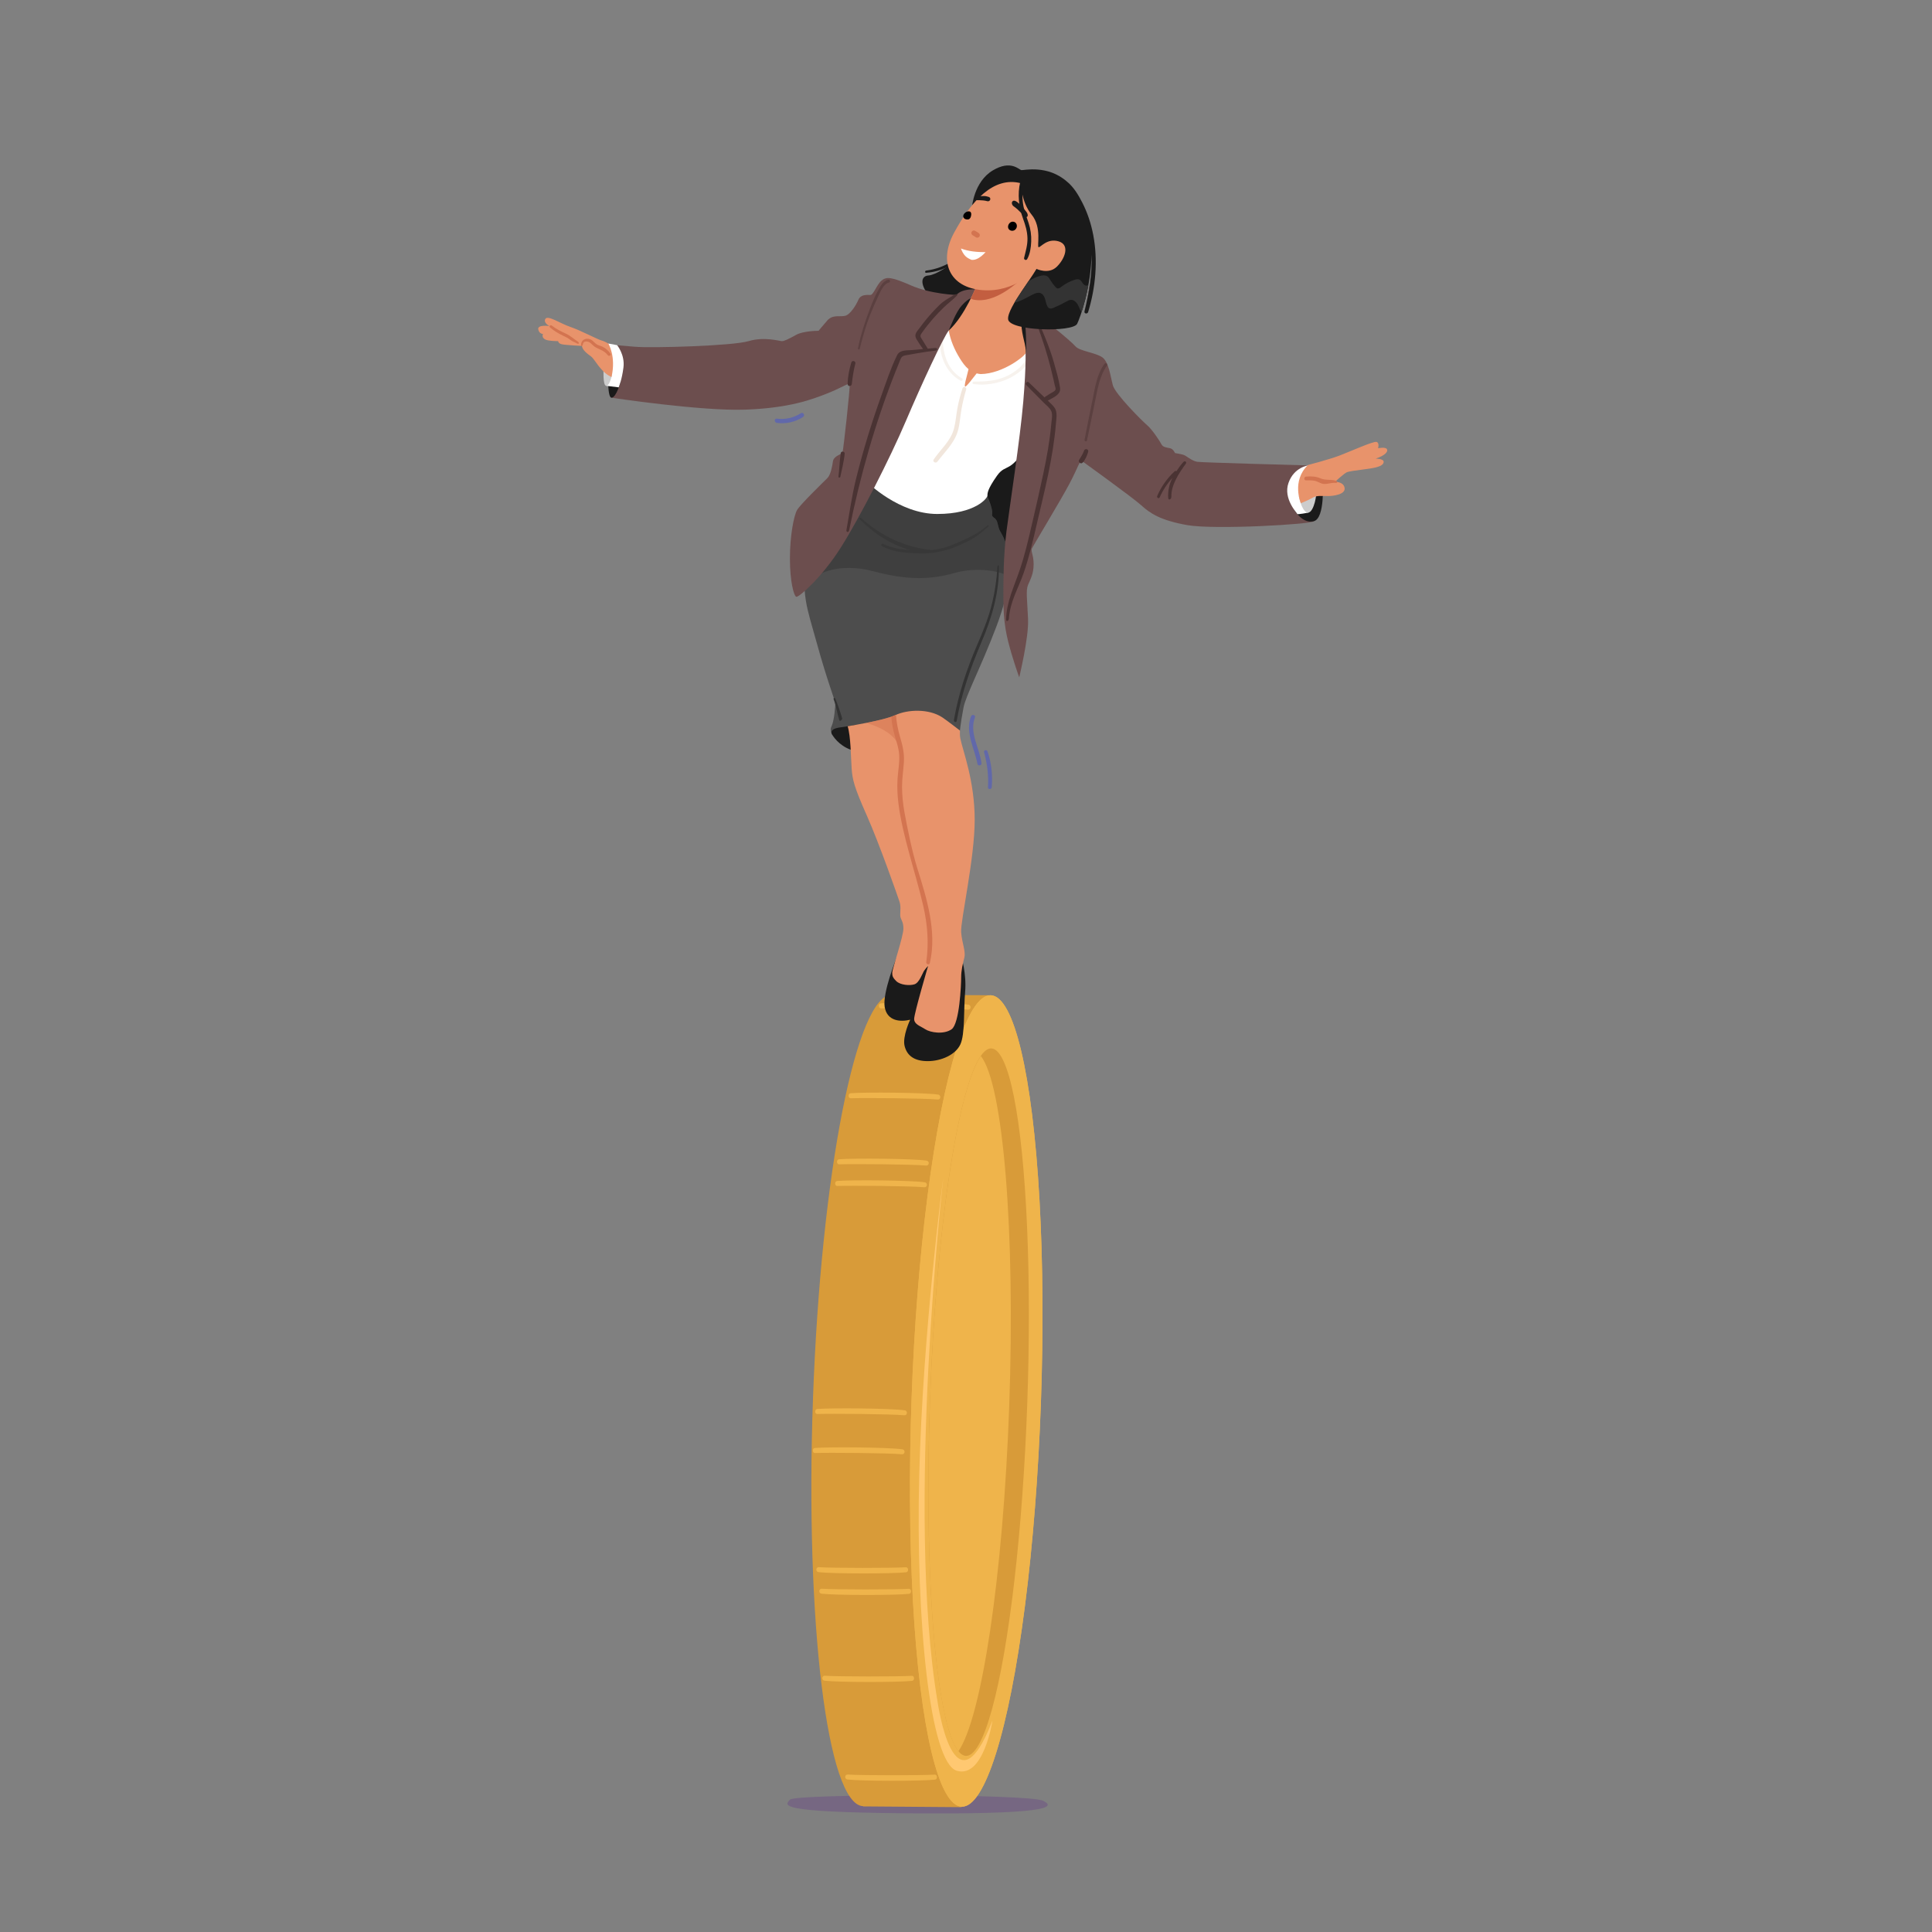<svg id="SvgjsSvg5322" width="550" height="550" xmlns="http://www.w3.org/2000/svg" version="1.1"
    xmlns:xlink="http://www.w3.org/1999/xlink" xmlns:svgjs="http://svgjs.com/svgjs">
    <rect width="100%" height="100%" fill="#808080" stroke="none"/>
    <defs id="SvgjsDefs5323"></defs>
    <g id="SvgjsG5324">
        <svg xmlns="http://www.w3.org/2000/svg" enable-background="new 0 0 2000 2000"
            viewBox="0 0 2000 2000" width="550" height="550">
            <!-- <path fill="#000"
                d="M795.731,1726.936c-59.832-44.517-118.877-93.728-154.722-159.124		c-54.101-98.704-47.023-222.008-6.404-326.981c26.901-69.52,67.933-135.372,75.346-209.546
		c8.042-80.469-24.502-156.921-52.922-230.28c-12.868-33.216-17.883-65.406-27.997-98.607
		c-12.44-40.834-25.511-80.98-29.617-123.742c-2.926-30.48-1.644-61.281,2.462-91.625c8.092-59.799,27.903-119.326,66.006-166.118
		c50.24-61.695,130.741-96.437,210.276-94.345c161.898,4.258,264.804,160.647,297.659,304.93
		c10.525,46.219,15.109,93.737,27.738,139.426c20.524,74.251,73.759,136.151,119.652,196.239
		c108.547,142.122,177.477,372.952,68.007,533.353c-40.096,58.751-110.526,91.032-136.415,160.754
		c-15.969,43.005-11.143,91.52-26.743,134.66c-20.189,55.827-73.229,95.421-130.513,111.001
		C986.835,1837.041,883.649,1792.351,795.731,1726.936z"
                class="colorfce5eb svgShape"></path> -->
            <path fill="#766782"
                d="M817.764,1862.99c-5.987,6.293-12.916,12.793,116.738,14.086
		c148.333,1.48,160.28-5.866,145.137-12.987C1064.497,1856.967,823.621,1856.833,817.764,1862.99z"
                class="color766782 svgShape"></path>
            <path fill="#d89b39"
                d="M841.613,1447.345c-8.318,231.955,14.907,421.067,51.874,422.393
			c36.967,1.325,121.276-185.637,129.594-417.592c8.318-231.955-62.505-421.067-99.472-422.393
			C886.642,1028.428,849.931,1215.39,841.613,1447.345z"
                class="colord89b39 svgShape"></path>
            <path fill="#d89b39"
                d="M922.512,1029.721l103.335,0.554l-30.385,840.499l-101.948-0.789c0,0,13.035-364.39,13.153-363.696
			C906.784,1506.983,922.512,1029.721,922.512,1029.721z"
                class="colord89b39 svgShape"></path>
            <ellipse cx="1010.614" cy="1450.435" fill="#efb44b" rx="420.262" ry="66.977"
                transform="rotate(-87.948 1010.524 1450.366)" class="colorefb44b svgShape"></ellipse>
            <ellipse cx="1010.614" cy="1450.435" fill="#efb44b" rx="420.262" ry="66.977"
                transform="rotate(-87.948 1010.524 1450.366)" class="colorefb44b svgShape"></ellipse>
            <ellipse cx="1013.082" cy="1451.661" fill="#d89b39" rx="366.422" ry="50.375"
                transform="rotate(-87.948 1012.993 1451.592)" class="colord89b39 svgShape"></ellipse>
            <path fill="#efb44b"
                d="M1015.357,1093.182c22.994,28.776,35.906,180.682,29.365,363.085
			c-6.307,175.875-28.621,322.173-52.617,356.675c-22.994-28.776-35.906-180.682-29.365-363.085
			C969.046,1273.981,991.36,1127.683,1015.357,1093.182z"
                class="colorefb44b svgShape"></path>
            <path fill="#ffc871"
                d="M976.482,1219.112c0,0-39.258,345.495-5.925,542.451c0,0,17.073,121.95,56.825,19.631
			c0,0-9.1,60.036-36.873,51.896c-27.772-8.14-42.711-155.42-38.926-305.868C955.37,1376.774,976.482,1219.112,976.482,1219.112z"
                class="colorffc871 svgShape"></path>
            <path fill="#efb44b"
                d="M843.556 1498.948c14.22-1.212 76.517-.749 90.631 1.385 3.252.492 2.801 5.439-.52 5.118-14.164-1.368-75.714-1.776-89.939-1.3C840.794 1504.25 840.611 1499.199 843.556 1498.948zM938.009 1627.625c-14.179 1.617-76.484 1.573-90.654-.157-3.264-.399-2.955-5.357.374-5.131 14.198.963 75.754.973 89.958.091C940.619 1622.246 940.946 1627.289 938.009 1627.625zM941.072 1649.934c-14.179 1.617-76.484 1.573-90.654-.156-3.264-.399-2.955-5.357.374-5.131 14.198.963 75.753.974 89.958.091C943.681 1644.555 944.009 1649.599 941.072 1649.934zM944.188 1740.005c-14.179 1.617-76.484 1.573-90.654-.157-3.264-.398-2.955-5.357.374-5.131 14.198.963 75.754.974 89.958.091C946.798 1734.626 947.126 1739.67 944.188 1740.005zM967.918 1842.281c-14.179 1.617-76.484 1.574-90.654-.156-3.264-.398-2.955-5.357.374-5.131 14.198.963 75.753.974 89.958.091C970.528 1836.902 970.855 1841.946 967.918 1842.281zM845.999 1458.585c14.22-1.212 76.517-.749 90.631 1.385 3.251.492 2.801 5.439-.521 5.118-14.164-1.367-75.714-1.776-89.939-1.3C843.237 1463.888 843.053 1458.837 845.999 1458.585zM866.684 1222.526c14.22-1.212 76.517-.749 90.631 1.385 3.252.491 2.801 5.439-.52 5.118-14.165-1.368-75.715-1.777-89.939-1.3C863.922 1227.828 863.738 1222.777 866.684 1222.526zM868.593 1200.088c14.22-1.212 76.517-.749 90.631 1.385 3.252.491 2.801 5.439-.52 5.118-14.164-1.368-75.714-1.776-89.939-1.3C865.831 1205.391 865.647 1200.339 868.593 1200.088zM880.563 1131.719c14.22-1.212 76.517-.749 90.632 1.385 3.251.492 2.801 5.439-.521 5.118-14.164-1.368-75.714-1.777-89.939-1.3C877.801 1137.021 877.618 1131.97 880.563 1131.719zM911.898 1038.671c14.22-1.212 76.517-.748 90.632 1.385 3.251.491 2.801 5.439-.521 5.118-14.164-1.368-75.714-1.777-89.939-1.3C909.136 1043.973 908.952 1038.922 911.898 1038.671z"
                class="colorefb44b svgShape"></path>
            <polygon fill="#1a1a1a"
                points="1020.538 443.849 1079.901 465.285 1050.219 588.132 995.804 588.132"
                class="color1a1a1a svgShape"></polygon>
            <path fill="#4d4d4d"
                d="M1017.24,507.333c4.077,1.528,10.573,19.714,9.901,24.016c-0.111,0.711-0.302,1.434-0.159,2.139
				c0.305,1.494,1.907,2.265,3.039,3.287c2.804,2.533,2.806,6.839,4.066,10.401c0.786,2.221,2.102,4.207,3.248,6.265
				c5.354,9.612,7.006,20.783,8.567,31.674c0,0,1.018,22.802-14.647,64.026c-15.665,41.224-31.443,70.882-33.803,83.272
				c-3.298,17.312-4.122,27.206-4.122,27.208c0,0.001-0.061,0-0.064,0c-0.086,0.001-0.172,0.001-0.257,0.002
				c-0.15,0.001-0.299,0.002-0.449,0.003c-0.211,0.001-0.423,0.003-0.634,0.004c-0.271,0.002-0.542,0.003-0.812,0.005
				c-0.328,0.002-0.656,0.004-0.984,0.006c-0.383,0.002-0.766,0.005-1.15,0.007c-0.436,0.003-0.872,0.005-1.309,0.008
				c-0.487,0.003-0.974,0.006-1.461,0.009c-0.536,0.003-1.071,0.007-1.607,0.01c-0.582,0.004-1.164,0.007-1.746,0.011
				c-0.626,0.004-1.253,0.008-1.879,0.012c-0.668,0.004-1.337,0.008-2.006,0.012c-0.708,0.005-1.417,0.009-2.125,0.013
				c-0.746,0.005-1.493,0.009-2.239,0.014c-0.782,0.005-1.564,0.01-2.346,0.015c-0.815,0.005-1.631,0.01-2.446,0.015
				c-0.847,0.005-1.693,0.01-2.54,0.016c-0.876,0.005-1.752,0.011-2.627,0.016c-0.903,0.006-1.805,0.011-2.708,0.017
				c-0.928,0.006-1.855,0.012-2.782,0.017c-0.95,0.006-1.9,0.012-2.85,0.018c-0.97,0.006-1.941,0.012-2.911,0.018
				c-0.989,0.006-1.977,0.012-2.966,0.019c-1.005,0.006-2.01,0.013-3.015,0.019c-1.019,0.006-2.037,0.013-3.056,0.019
				c-1.031,0.006-2.061,0.013-3.091,0.019c-1.04,0.007-2.08,0.013-3.12,0.02c-1.047,0.006-2.095,0.013-3.142,0.02
				c-1.053,0.007-2.106,0.013-3.158,0.02c-1.056,0.007-2.112,0.013-3.167,0.02c-1.057,0.007-2.113,0.013-3.17,0.02
				c-1.055,0.007-2.111,0.013-3.166,0.02c-1.052,0.007-2.104,0.013-3.156,0.02c-1.046,0.006-2.093,0.013-3.139,0.02
				c-1.039,0.006-2.077,0.013-3.116,0.019c-1.029,0.007-2.057,0.013-3.086,0.019c-1.016,0.006-2.033,0.013-3.049,0.019
				c-1.002,0.006-2.004,0.013-3.007,0.019c-0.986,0.006-1.971,0.012-2.957,0.018c-0.967,0.006-1.934,0.012-2.901,0.018
				c-0.946,0.006-1.893,0.012-2.839,0.018c-0.923,0.006-1.847,0.012-2.77,0.017c-0.898,0.006-1.796,0.011-2.694,0.017
				c-0.871,0.005-1.742,0.011-2.612,0.016c-0.841,0.005-1.683,0.01-2.524,0.016c-0.81,0.005-1.619,0.01-2.429,0.015
				c-0.776,0.005-1.552,0.01-2.328,0.015c-0.74,0.005-1.48,0.009-2.22,0.014c-0.702,0.004-1.403,0.009-2.105,0.013
				c-0.661,0.004-1.323,0.008-1.984,0.013c-0.619,0.004-1.238,0.008-1.857,0.011c-0.574,0.004-1.148,0.007-1.722,0.011
				c-0.527,0.003-1.055,0.007-1.582,0.01c-0.478,0.003-0.957,0.006-1.435,0.009c-0.427,0.003-0.854,0.005-1.281,0.008
				c-0.374,0.002-0.747,0.005-1.121,0.007c-0.318,0.002-0.636,0.004-0.955,0.006c-0.26,0.002-0.521,0.003-0.782,0.005
				c-0.201,0.001-0.401,0.003-0.602,0.004c-0.077,0-0.154,0.001-0.232,0.001c-0.033,0-0.065,0.001-0.098,0.001
				c-0.285-0.004-0.436-0.201-0.56-0.446c-0.599-1.171-0.995-2.397-1.154-3.703c-0.096-0.785-0.156-1.587-0.001-2.363
				c0.133-0.667,0.421-1.292,0.687-1.918c0.555-1.309,1.023-2.655,1.4-4.027c0.562-2.045,0.918-4.139,1.277-6.228
				c0.197-1.148,0.337-2.304,0.488-3.458c0.126-0.959,0.088-1.884,0.204-2.843c0.29-2.379,0.609-4.765,0.609-7.166
				c0-2.473-8.245-23.085-18.963-61.836c-10.718-38.75-16.49-50.293-10.718-90.692c5.771-40.399,62.66-86.57,62.66-86.57
				L1017.24,507.333z"
                class="color4d4d4d svgShape"></path>
            <path fill="#1a1a1a"
                d="M886.261 750.313c0 0-10.005 1.889-16.601 2.714-6.596.824-10.718 3.298-8.245 7.42 2.473 4.122 9.894 14.016 24.734 17.314 14.84 3.298 23.085-9.894 23.085-9.894L886.261 750.313zM928.197 991.299c0 0-14.84 36.277-12.367 51.117 2.473 14.84 16.489 15.665 26.383 13.191 0 0-8.245 17.314-5.771 27.208 2.473 9.894 9.894 15.665 23.91 15.665 14.016 0 28.856-6.596 33.803-17.314 4.947-10.718 3.298-35.452 4.947-54.415 1.649-18.963-4.122-37.101-4.122-37.101l-44.521-7.42L928.197 991.299z"
                class="color1a1a1a svgShape"></path>
            <path fill="#e8936b"
                d="M975.605,742.72c-14.142-9.428-36.277-8.245-48.644-2.473
					c-12.367,5.771-49.468,11.543-49.468,11.543c3.298,10.718,3.298,32.155,4.122,43.697c0.824,11.543,2.473,18.963,15.665,48.644
					c13.192,29.681,32.155,84.096,33.804,89.043c1.649,4.947,0.824,9.069,0.824,14.016c0,4.947,3.298,5.771,3.298,14.016
					c0,8.245-11.543,42.048-11.543,45.346c0,3.298,0,4.947,4.122,9.069c4.122,4.122,14.016,4.947,18.963,3.298
					c4.947-1.649,8.245-11.543,9.894-14.016s4.122-4.947,4.122-4.947s-14.428,49.056-14.428,54.827
					c0,5.771,6.596,7.42,11.543,10.718c4.947,3.298,18.963,5.771,27.208,0c8.245-5.771,9.894-46.17,9.894-53.591
					c0-7.42,1.649-14.016,3.298-20.612c1.649-6.596-2.473-14.841-3.298-26.383c-0.824-11.543,14.016-75.851,14.016-116.25
					s-12.367-71.729-14.84-84.096c-0.477-2.384-0.586-5.258-0.451-8.344C993.704,756.224,980.551,746.018,975.605,742.72z"
                class="colore8936b svgShape"></path>
            <path fill="#d37450"
                d="M896.51,748.397c5.379,1.399,26.182,7.634,33.337,21.943l-5.443-29.027
					C917.495,743.93,906.256,746.472,896.51,748.397z"
                opacity=".5" class="colord37450 svgShape"></path>
            <path fill="#d37450"
                d="M936.294,840.807c-1.552-8.713-2.492-17.537-2.504-26.393c-0.012-8.526,1.363-16.877,1.908-25.36
					c0.583-9.068-1.281-17.178-3.858-25.801c-2.289-7.658-3.776-15.361-4.336-23.247c-0.181,0.08-0.366,0.159-0.543,0.241
					c-1.21,0.565-2.66,1.13-4.286,1.689c0.414,5.135,1.194,10.236,2.386,15.259c1.98,8.339,5.468,16.355,5.825,25.012
					c0.337,8.181-1.274,16.283-1.766,24.426c-0.516,8.538-0.087,17.104,0.989,25.584c4.238,33.394,18.073,72.667,25.584,105.296
					c4.469,19.416,5.987,38.613,3.194,58.376c-0.334,2.361,3.115,3.481,3.689,1.017c7.646-32.766-3.418-67.435-13.115-98.521
					C944.393,882.14,939.284,857.589,936.294,840.807z"
                class="colord37450 svgShape"></path>
            <path fill="#333333"
                d="M871.721 743.325c-1.97-6.738-4.272-13.355-6.884-19.87-.696-1.736-2.467-1.062-1.773.715 2.555 6.537 3.619 14.756 5.771 21.436C869.381 747.3 872.227 745.055 871.721 743.325zM1034.062 586.022c-.013-.935-1.386-.922-1.443 0-.881 14.35-2.971 28.693-6.675 42.596-3.628 13.619-9.048 26.562-14.597 39.486-10.747 25.032-19.207 50.557-23.908 77.442-.333 1.905 2.583 2.723 2.919.805 4.951-28.237 14.175-54.703 25.398-80.995C1026.643 639.85 1034.462 614.013 1034.062 586.022z"
                class="color333 svgShape"></path>
            <path fill="#333333"
                d="M1021.488,544.388c-6.478,5.818-14.091,9.927-21.94,13.583
				c-8.46,3.941-17.088,7.901-26.233,9.958c-2.95,0.663-5.942,1.109-8.956,1.397c-27.098-2.628-52.325-14.464-72.521-32.824
				c-1.467-1.334-2.969-0.094-1.567,1.336c14.314,14.597,31.852,25.83,51.398,31.511c-9.453-0.611-18.781-2.183-27.386-6.351
				c-1.542-0.747-2.89,1.471-1.359,2.325c8.694,4.846,18.912,6.452,28.726,7.126c9.881,0.678,20.157,1.03,29.972-1.146
				c4.609-1.022,9.142-1.978,13.579-3.629c5.008-1.864,9.874-4.08,14.727-6.308c8.547-3.923,16.137-9.673,23.082-16.108
				C1024.521,543.861,1023.006,543.026,1021.488,544.388z"
                opacity=".5" class="color333 svgShape"></path>
            <path fill="#333333"
                d="M1037.336,553.442c-1.146-2.058-2.463-4.044-3.248-6.265
				c-1.26-3.562-1.262-7.869-4.066-10.401c-1.132-1.022-2.734-1.793-3.038-3.287c-0.144-0.705,0.048-1.428,0.158-2.139
				c0.672-4.302-5.824-20.839-9.901-22.367l-119.548-19.787c0,0-53.594,43.499-62.019,82.998l10.077,24.184
				c0-0.824,21.436-14.84,58.538-4.947c37.101,9.894,61.011,8.245,84.096,1.649c23.085-6.596,50.293-1.649,55.24,4.122
				c0.431,0.503,0.9,0.655,1.396,0.525c1.075-8.283,0.883-12.609,0.883-12.609C1044.343,574.225,1042.691,563.054,1037.336,553.442z
				"
                opacity=".5" class="color333 svgShape"></path>
            <path fill="#ffffff"
                d="M897.692,499.089c0,0,32.979,32.979,72.554,32.979c39.575,0,51.942-16.49,51.942-18.963
					c0-2.473,0-6.596,9.894-20.612c9.894-14.016,14.016,0,34.628-37.926c20.612-37.926,10.718-98.112,10.718-98.112L963.65,321.003
					l-64.248,144.636L897.692,499.089z"
                class="colorfff svgShape"></path>
            <path fill="#f1e6dc"
                d="M996.391,402.013c-2.194,6.712-3.959,13.519-5.253,20.463c-1.308,7.015-1.764,14.233-3.56,21.149
					c-3.353,12.91-13.759,21.351-21.006,31.988c-1.646,2.415,2.167,4.495,3.854,2.253c7.62-10.126,17.483-19.111,21.117-31.633
					c1.993-6.865,2.366-14.09,3.528-21.114c1.232-7.453,2.996-14.811,5.121-22.059C1000.91,400.612,997.175,399.614,996.391,402.013
					z"
                class="colorf1e6dc svgShape"></path>
            <path fill="#f1e6dc"
                d="M995.892 391.699c-16.364-9.444-20.814-28.337-19.728-45.995.121-1.962-2.813-1.893-3.014 0-1.976 18.598 4.087 38.937 21.332 48.409C996.057 394.978 997.453 392.6 995.892 391.699zM1065.643 367.605c-3.278 4.392-5.851 8.925-9.933 12.72-3.818 3.549-8.2 6.464-12.892 8.727-11.085 5.346-22.698 6.046-34.774 5.965-1.403-.009-1.815 2.321-.342 2.53 12.213 1.739 25.605-.447 36.697-5.792 9.299-4.481 20.321-12.905 23.693-23.118C1068.605 367.084 1066.486 366.476 1065.643 367.605z"
                opacity=".5" class="colorf1e6dc svgShape"></path>
            <path fill="#6c4e4e"
                d="M1055.166,316.056l-1.649,34.628l8.08,9.433c0,0,0.989,16.95-2.309,55.7
					c-3.298,38.75-14.016,108.006-17.314,133.565c-3.298,25.559-3.298,52.766-3.298,68.431c0,15.665,0.825,29.681,4.947,46.17
					c4.122,16.49,11.543,37.926,11.543,37.101c0-0.825,9.894-40.399,9.069-60.187c-0.825-19.787-2.473-29.681,0-35.452
					c2.473-5.771,5.771-11.543,5.771-21.436c0-9.894-3.298-13.192-1.649-16.49c1.649-3.298,30.505-51.117,38.75-66.782
					c8.245-15.665,10.718-23.91,12.367-23.91c0,0,52.766,37.926,61.835,46.171c9.069,8.245,19.787,15.665,47.819,20.612
					c28.032,4.947,129.442-0.825,131.091-4.122c1.649-3.298-6.596-57.713-6.596-57.713s-108.418-2.886-114.189-3.71
					c-5.771-0.824-11.543-6.596-14.84-7.42c-3.298-0.824-8.245-1.649-8.245-1.649s-1.649-4.122-4.947-4.947
					c-3.298-0.824-7.42-0.824-9.069-4.122c-1.649-3.298-9.894-15.665-14.84-19.787c-4.947-4.122-32.979-32.154-35.452-41.224
					c-2.473-9.069-4.122-23.91-10.718-28.857c-6.596-4.947-23.91-6.596-28.032-11.543
					C1109.169,353.569,1073.717,323.064,1055.166,316.056z"
                class="color6c4e4e svgShape"></path>
            <path fill="#4a3333"
                d="M1097.385 401.589c-1.265-8.752-3.933-17.535-6.301-26.04-4.723-16.96-12.519-34.231-19.428-50.424-.849-1.99-2.33.078-1.525 2.118 5.63 14.265 10.672 28.756 14.842 43.517 2.05 7.258 3.893 14.572 5.561 21.927.46 2.029.907 4.061 1.338 6.096.253 1.195 1.194 3.392.821 4.506-.623 1.855-3.722 3.029-5.246 3.975-1.803 1.12-3.608 2.237-5.375 3.413-.334.222-.581.486-.76.769-5.379-5.227-10.779-10.433-16.246-15.568-1.785-1.676-4.412.935-2.692 2.692 5.987 6.114 12.021 12.181 18.054 18.249 2.527 2.542 6.245 5.263 7.771 8.57 1.774 3.844.381 9.783.031 13.836-1.493 17.316-4.688 34.426-8.267 51.417-3.578 16.981-7.505 33.888-11.421 50.794-3.823 16.505-7.602 33.066-13.095 49.114-5.66 16.534-13.581 32.842-13.936 50.641-.06 2.981 2.749 1.812 2.938-1.118 1.087-16.861 9.665-30.991 15.167-46.73 5.773-16.515 9.685-33.589 13.634-50.609 7.975-34.375 17.008-69.029 19.84-104.305.353-4.391 1.311-9.52-.151-13.793-1.065-3.111-3.616-5.391-5.898-7.624-.787-.77-1.581-1.533-2.368-2.301C1089.831 411.778 1098.411 408.683 1097.385 401.589zM1122.22 466.493c-1.233 3.55-3.194 6.445-5.122 9.619-1.354 2.229 1.852 4.799 3.657 2.822 2.821-3.091 4.594-7.285 5.732-11.264C1127.278 464.905 1123.146 463.828 1122.22 466.493z"
                class="color4a3333 svgShape"></path>
            <path fill="#4a3333"
                d="M1143.323,376.693c-7.478,10.183-9.566,23.471-12.015,35.569
					c-2.899,14.319-5.851,28.631-8.588,42.982c-0.312,1.637,2.165,2.351,2.522,0.695c2.968-13.78,5.716-27.608,8.544-41.417
					c2.512-12.265,4.671-25.927,12.262-36.236C1147.253,376.65,1144.515,375.07,1143.323,376.693z"
                opacity=".5" class="color4a3333 svgShape"></path>
            <path fill="#4a3333"
                d="M1225.016,478.29c-2.665,2.995-5.049,6.175-7.207,9.51c-0.546-0.346-1.277-0.398-1.885,0.166
					c-7.747,7.189-13.799,15.811-18.006,25.505c-0.743,1.711,1.767,3.214,2.536,1.483c3.37-7.586,7.898-14.427,13.449-20.493
					c-0.192,0.361-0.388,0.719-0.576,1.083c-2.974,5.778-4.541,13.399-3.984,20.035c0.23,2.747,3.362,1.312,3.266-1.52
					c-0.405-12.037,8.141-24.649,14.872-33.932C1228.882,478.194,1226.598,476.512,1225.016,478.29z"
                class="color4a3333 svgShape"></path>
            <path fill="#1a1a1a"
                d="M1340.283,528.471c0,0,8.395,14.314,19.938,11.017c11.543-3.298,9.069-40.399,9.069-40.399
						l-25.559,11.543L1340.283,528.471z"
                class="color1a1a1a svgShape"></path>
            <path fill="#ffffff"
                d="M1354.45,481.775c0,0-14.841,1.649-20.612,18.138c-5.771,16.49,9.069,31.33,9.069,32.155
						s11.543-1.387,11.543-1.387V481.775z"
                class="colorfff svgShape"></path>
            <path fill="#cccccc"
                d="M1344.534,513.51c0,0,2.496,14.435,8.267,16.909c5.771,2.473,9.894-13.192,9.894-21.436
						C1362.695,500.738,1344.534,513.51,1344.534,513.51z"
                class="colorccc svgShape"></path>
            <path fill="#e8936b"
                d="M1354.038,481.362c0,0,22.261-5.771,32.979-9.894c10.718-4.122,34.628-14.841,37.926-14.016
						c3.298,0.825,1.649,6.596,1.649,6.596s7.42-1.649,9.069,0.825c1.649,2.473-1.649,6.596-11.543,9.894c0,0,8.245,0,8.245,3.298
						c0,3.298-4.122,5.771-17.314,7.42c-13.192,1.649-18.138,2.473-20.612,3.298c-2.473,0.825-12.367,9.894-12.367,9.894
						s9.069,0,9.894,6.596c0.824,6.596-11.543,8.245-17.314,8.245c-5.771,0-11.543-0.824-15.665,1.649
						c-4.122,2.473-12.367,5.771-12.367,5.771S1336.724,497.852,1354.038,481.362z"
                class="colore8936b svgShape"></path>
            <path fill="#d37450"
                d="M1382.55,497.546c-5.325-1.478-10.371-0.113-15.629-2.381c-4.849-2.092-9.56-2.168-14.784-1.825
						c-2.52,0.166-2.571,4.03,0,3.961c3.08-0.082,6.203-0.199,9.224,0.524c2.372,0.567,4.39,1.836,6.658,2.664
						c4.457,1.629,9.832-1.165,14.462-0.576C1384.936,500.225,1384.825,498.177,1382.55,497.546z"
                class="colord37450 svgShape"></path>
            <path fill="#1a1a1a"
                d="M982.106,275.03c0,0-13.593,9.692-21.051,10.165c-7.458,0.472-8.873,8.434-0.282,19.793
						c8.591,11.359,38.063,27.085,38.063,27.085l21.724-37.975L982.106,275.03z"
                class="color1a1a1a svgShape"></path>
            <path fill="#1a1a1a"
                d="M987.306,269.451c-8.795,5.692-18.118,9.34-28.541,10.666c-1.421,0.181-1.491,2.397,0.009,2.289
						c10.58-0.76,21.225-4.412,29.828-10.674C989.938,270.76,988.748,268.518,987.306,269.451z"
                class="color1a1a1a svgShape"></path>
            <path fill="#6c4e4e"
                d="M1011.492,299.683c0,0-14.864-1.766-21.459,5.654c0,0-26.383-0.824-46.995-9.894
					c-20.612-9.069-25.559-9.069-30.506-4.947c-4.947,4.122-8.245,14.84-11.543,14.84c-3.298,0-9.894-0.824-12.367,4.947
					c-2.473,5.771-8.245,14.84-13.192,16.489c-4.947,1.649-13.192-1.649-18.963,4.947c-5.771,6.596-9.069,10.718-9.069,10.718
					s-15.665,0-23.085,4.122c-7.42,4.122-12.367,6.596-14.841,6.596s-18.138-4.947-34.628,0
					c-16.489,4.947-100.579,7.346-117.9,5.771c-18.138-1.649-20.612-1.649-20.612-1.649l-3.298,54.415
					c0,0,92.341,14.016,138.511,12.367c46.171-1.649,69.256-10.718,84.096-16.489c14.841-5.771,23.085-11.543,23.91-9.894
					c0.824,1.649-6.596,69.256-7.42,70.905c-0.825,1.649-9.069,3.298-9.894,9.069c-0.824,5.771-2.473,14.016-5.771,17.314
					c-3.298,3.298-28.032,27.208-31.33,32.979c-3.298,5.771-7.42,26.383-7.42,50.293c0,23.91,4.122,38.75,6.596,39.575
					c2.473,0.824,26.383-19.787,46.17-51.117c19.787-31.33,50.705-91.929,67.194-130.679c16.49-38.75,38.75-86.57,44.522-93.99
					s29.681-24.734,29.681-24.734L1011.492,299.683z"
                class="color6c4e4e svgShape"></path>
            <path fill="#4a3333"
                d="M987.559 305.337c-5.686 3.484-10.622 6.035-15.364 10.696-4.897 4.814-9.526 9.899-13.862 15.224-2.075 2.548-4.09 5.148-6.034 7.797-1.532 2.087-3.811 4.426-4.488 6.961-.559 2.093.132 3.691 1.169 5.467 1.979 3.389 4.325 6.613 6.543 9.866-3.837.343-7.675.686-11.512 1.029-5.559.497-12.546-.389-15.383 5.403-6.513 13.299-11.248 27.883-16.262 41.799-10.29 28.56-19.205 57.659-26.439 87.145-4.145 16.895-6.6 34.709-9.671 51.832-.471 2.626 2.268 2.974 2.804.311 11.282-56.017 26.929-111.043 47.968-164.2 1.433-3.62 2.889-7.231 4.369-10.832 1.242-3.022 1.698-5.08 5.462-5.891 1.771-.382 22.437-4.137 30.914-4.895 3.133-.28 3.241-3.086.078-2.803-2.526.226-5.051.452-7.576.677-.053-.223-.135-.45-.278-.682-1.722-2.793-3.437-5.591-5.172-8.376-1.863-2.991-2.9-3.849-.787-6.881 3.535-5.074 7.363-9.945 11.414-14.617 3.723-4.294 7.641-8.417 11.741-12.353 4.253-4.083 9.143-7.599 13.247-11.8C992.211 304.401 989.802 303.964 987.559 305.337zM881.287 375.235c-2.136 7.2-3.731 14.766-3.793 22.306-.023 2.832 3.971 2.667 4.29 0 .858-7.166 1.777-14.175 3.658-21.16C886.165 373.697 882.075 372.578 881.287 375.235zM870.361 468.987c-1.246 8.123-1.369 16.36-2.405 24.486-.138 1.087 1.699 1.331 1.917.259 1.643-8.076 3.81-15.937 4.531-24.198C874.603 467.25 870.714 466.689 870.361 468.987z"
                class="color4a3333 svgShape"></path>
            <path fill="#4a3333"
                d="M919.482,289.562c-5.136,1.18-8.041,6.571-10.368,10.854
					c-3.248,5.978-5.883,12.365-8.341,18.702c-5.194,13.396-9.768,27.393-12.622,41.481c-0.24,1.183,1.521,1.695,1.826,0.503
					c3.096-12.098,6.331-24.035,10.99-35.644c2.41-6.006,4.961-11.963,7.73-17.813c2.34-4.946,5.716-13.815,11.575-15.213
					C922.137,291.987,921.348,289.134,919.482,289.562z"
                opacity=".5" class="color4a3333 svgShape"></path>
            <path fill="#1a1a1a"
                d="M642.363,395.44c0,0-4.38,16.255-9.327,16.255c-4.947,0-3.298-32.154-3.298-32.154
					L642.363,395.44z"
                class="color1a1a1a svgShape"></path>
            <path fill="#ffffff"
                d="M629.738,355.63l9.069,1.649c0,0,8.245,9.894,6.596,23.085
					c-1.649,13.192-4.947,20.612-4.947,20.612l-13.192-1.649L629.738,355.63z"
                class="colorfff svgShape"></path>
            <path fill="#cccccc"
                d="M624.791,382.013c0,0-0.824,16.489,2.473,17.314c3.298,0.825,5.49-8.245,6.043-10.306
					c0.553-2.061-2.745-11.13-2.745-11.13L624.791,382.013z"
                class="colorccc svgShape"></path>
            <path fill="#e8936b"
                d="M633.036,390.258c0,0-4.947-1.649-10.718-8.245c-5.771-6.596-7.42-10.718-10.718-13.192
					c-3.298-2.473-9.069-6.596-9.069-10.718c0,0-16.489-0.824-20.612-1.649c-4.122-0.824-4.122-3.298-4.122-3.298
					s-9.894,0-13.192-1.649c-3.298-1.649-3.298-4.122-2.473-5.771c0,0-4.122,0-4.947-4.947c-0.824-4.947,11.543-3.298,11.543-3.298
					s-6.596-3.298-4.122-7.42c2.473-4.122,15.665,4.947,25.559,8.245c9.894,3.298,28.857,13.192,32.154,14.016
					c3.298,0.824,7.42,3.298,7.42,3.298S637.983,368.822,633.036,390.258z"
                class="colore8936b svgShape"></path>
            <path fill="#d37450"
                d="M631.901 366.06c-2.109-3.086-4.86-5.562-8.256-7.169-1.791-.847-3.825-1.221-5.544-2.214-1.859-1.074-3.198-2.836-4.87-4.149-4.691-3.687-11.849-1.821-11.751 4.903.026 1.8 1.679.729 1.876-.976.454-3.936 5.275-3.449 7.752-1.514.576.449 1.082.997 1.613 1.497 1.331 1.253 2.619 2.476 4.252 3.325 4.698 2.442 8.768 3.453 12.192 7.897C630.372 369.226 633.078 367.782 631.901 366.06zM598.058 353.517c-4.24-2.681-7.587-6.003-12.214-8.116-5.228-2.388-10.109-4.791-14.647-8.386-1.339-1.061-3.261.78-1.913 1.913 4.199 3.53 8.724 6.323 13.697 8.636 2.826 1.314 5.412 2.622 7.864 4.575 1.84 1.466 4.692 2.312 6.739 3.492C599.381 356.666 599.799 354.618 598.058 353.517z"
                class="colord37450 svgShape"></path>
            <g fill="#000000" class="color000 svgShape">
                <path fill="#1a1a1a"
                    d="M1060.938 326.774c0 0 2.473 37.101.825 38.75-1.649 1.649-20.612-3.298-20.612-3.298l10.718-37.101L1060.938 326.774zM1007.347 308.635c0 0-3.298-1.649-11.543 7.42-6.207 6.828-11.478 21.156-13.705 26.193.767.983 11.232 14.206 11.232 14.206l15.665-22.261L1007.347 308.635z"
                    class="color1a1a1a svgShape"></path>
                <path fill="#e8936b"
                    d="M1011.039,295.423c0,0-11.911,31.159-28.908,46.794c1.832,10.252,6.04,19.982,11.528,28.821
					c2.548,4.104,5.291,8.042,8.95,11.133c-1.859,8.087-4.843,17.313-3.508,17.981c1.17,0.585,7.732-8.365,11.931-13.621
					c1.359,0.323,2.743,0.54,4.144,0.714c23.454-0.37,46.324-19.242,46.585-21.721c1.649-15.665-18.839-35.278,15.146-94.209
					C1110.892,212.383,1011.039,295.423,1011.039,295.423z"
                    class="colore8936b svgShape"></path>
                <path fill="#c35e40"
                    d="M1051.764,293.659c18.963-15.642-2.616-14.822-24.048-11.383
					c-1.071,0.816-2.128,1.581-3.167,2.31c-0.483,0.378-0.957,0.749-1.422,1.115c-0.024,0.019-0.049,0.038-0.073,0.057
					c-0.46,0.362-0.91,0.716-1.35,1.064c-0.018,0.014-0.036,0.028-0.054,0.042c-0.439,0.347-0.867,0.686-1.285,1.017
					c-0.02,0.016-0.041,0.032-0.061,0.048c-0.406,0.323-0.801,0.637-1.186,0.944c-0.04,0.032-0.08,0.064-0.119,0.095
					c-0.378,0.302-0.747,0.596-1.103,0.882c-0.02,0.016-0.04,0.032-0.06,0.048c-0.37,0.296-0.729,0.584-1.073,0.861
					c-0.003,0.003-0.006,0.005-0.01,0.008c-1.774,1.427-3.197,2.587-4.18,3.392c-0.008,0.006-0.016,0.013-0.023,0.019
					c-0.176,0.144-0.334,0.274-0.481,0.394c-0.032,0.026-0.063,0.052-0.094,0.077c-0.132,0.109-0.255,0.21-0.36,0.296
					c-0.018,0.015-0.034,0.029-0.052,0.043c-0.09,0.075-0.169,0.14-0.237,0.195c-0.029,0.024-0.052,0.043-0.077,0.064
					c-0.133,0.11-0.212,0.176-0.212,0.176s-2.259,5.909-6.212,13.87C1011.127,311.66,1027.059,314.039,1051.764,293.659z"
                    class="colorc35e40 svgShape"></path>
                <path fill="#1a1a1a"
                    d="M1131.726,243.258c-2.237-11.688-5.955-23.066-11.402-33.659
						c-3.917-7.617-8.704-15.747-15.464-21.313c-20.363-18.181-45.427-11.803-47.477-12.177
						c-2.719-0.495-10.928-10.804-29.536,0.242c-19.732,11.714-21.695,38.183-21.695,38.183s73.413,46.028,69.951,57.335
						c-3.462,11.307-33.81,46.487-32.514,58.66c1.296,12.173,67.036,13.684,71.486,4.663c3.056-6.194,14.304-37.056,14.897-71.913
						c0.781,19.907-2.588,39.542-7.323,59.082c-0.592,2.444,3.068,2.995,3.775,0.691
						C1134.212,297.653,1136.737,269.434,1131.726,243.258z"
                    class="color1a1a1a svgShape"></path>
                <path fill="#e8936b"
                    d="M1072.821,278.292c0,0-21.411,24.875-56.01,22.05c-34.186-2.791-45.405-29.46-29.152-59.418
						c18.023-33.221,40.918-58.526,69.085-51.261c0,0,0.315,19.372,11.236,32.609c10.92,13.237,5.148,33.25,7.187,33.623
						c2.039,0.373,8.786-9.628,20.769-6.029c11.983,3.599,6.527,18.051-2.011,26.32S1072.821,278.292,1072.821,278.292z"
                    class="colore8936b svgShape"></path>
                <path fill="#d37450"
                    d="M1005.903,239.839c0.738-1.204,2.406-1.62,3.612-0.864c1.186,0.744,2.373,1.488,3.56,2.232
									c1.201,0.753,1.609,2.395,0.863,3.612c-0.738,1.204-2.406,1.62-3.612,0.864c-1.186-0.744-2.373-1.487-3.56-2.232
									C1005.566,242.697,1005.157,241.055,1005.903,239.839z"
                    class="colord37450 svgShape"></path>
                <path fill="#1a1a1a"
                    d="M1023.307 208.296c.801-.194 1.489-.775 1.762-1.584.412-1.221-.27-2.501-1.526-2.863-1.481-.427-3.045-.887-4.583-.932-1.93-.057-3.913.167-5.844.249-.808.034-1.626.07-2.401.308-.775.238-1.514.703-1.915 1.411-1.721 3.044 3.425 2.302 5.012 2.355 2.768.093 5.561.272 8.235 1.031C1022.468 208.392 1022.903 208.394 1023.307 208.296zM1048.167 212.371c-.602-.931-1.014-2.421-.41-3.446 2.975-5.047 12.346 7.56 13.795 9.209 1.087 1.237 2.238 2.763 2.377 4.471.112 1.375-.761 2.552-2.185 1.907-1.682-.761-2.973-2.415-4.239-3.705-2.584-2.63-5.246-5.216-8.172-7.224C1048.87 213.266 1048.473 212.844 1048.167 212.371z"
                    class="color1a1a1a svgShape"></path>
                <path fill="#1a1a1a"
                    d="M1067.507,250.044c0.273-6.517-0.673-13.088-2.734-19.273
						c-2.175-6.527-4.695-12.748-5.694-19.61c-1.066-7.32-0.693-14.601,0.369-21.894c0.309-2.12-2.781-3.052-3.306-0.863
						c-3.028,12.641-1.474,26.024,2.963,38.124c2.407,6.563,4.348,12.947,4.525,20.006c0.182,7.246-1.881,13.506-3.489,20.431
						c-0.434,1.869,2.172,3.022,3.161,1.3C1066.334,262.988,1067.256,256.046,1067.507,250.044z"
                    class="color1a1a1a svgShape"></path>
                <path fill="#333333"
                    d="M1125.36,295.593c-1.691,0.556-3.404-0.809-4.437-2.259c-1.033-1.45-1.899-3.184-3.522-3.917
							c-1.534-0.693-3.324-0.287-4.929,0.222c-5.003,1.586-9.719,4.073-13.854,7.306c-1.16,0.907-2.515,1.934-3.948,1.595
							c-0.864-0.204-1.531-0.872-2.128-1.529c-1.853-2.038-3.51-4.252-4.943-6.604c-1.021-1.676-2.004-3.501-3.691-4.504
							c-2.131-1.267-4.835-0.897-7.23-0.257c-4.333,1.159-8.447,3.1-12.128,5.662c-4.856,7.144-10.286,14.986-14.41,22.018
							c6.661-1.534,12.67-5.295,18.823-8.385c2.615-1.313,5.671-2.53,8.38-1.426c2.428,0.99,3.806,3.572,4.552,6.086
							c0.745,2.514,1.076,5.19,2.34,7.487c0.46,0.836,1.074,1.638,1.941,2.037c1.407,0.648,3.048,0.083,4.479-0.509
							c4.492-1.862,8.871-3.996,13.105-6.386c1.501-0.847,3.058-1.749,4.779-1.835c2.506-0.125,4.801,1.545,6.262,3.585
							c1.461,2.04,2.29,4.452,3.383,6.711c0.357,0.739,0.948,1.524,1.622,1.964c2.302-7.136,4.897-16.664,6.895-27.593
							C1126.26,295.19,1125.799,295.449,1125.36,295.593z"
                    class="color333 svgShape"></path>
                <path fill="#4a3333"
                    d="M1128.093,296.975c0.08-0.484,0.125-1.052-0.083-1.463c-0.849,5.745-1.922,11.476-3.152,17.196
							C1126.138,307.508,1127.22,302.259,1128.093,296.975z"
                    class="color4a3333 svgShape"></path>
                <path fill="#ffffff"
                    d="M994.754,257.241c1.053,2.893,2.486,5.677,4.567,7.803c1.779,1.817,4.048,2.983,6.405,3.938
						c1.551,0.176,3.205-0.027,4.972-0.712c3.666-1.421,6.754-4.217,9.568-7.241C1011.539,261.031,1002.874,260.323,994.754,257.241
						z"
                    class="colorfff svgShape"></path>
                <path fill="#000000"
                    d="M1045.278 238.148c1.329.914 3.158 1.01 4.606.301 1.449-.709 2.482-2.175 2.733-3.768.273-1.733-.438-3.652-1.928-4.578-.602-.374-1.305-.578-2.013-.612-1.172-.056-2.36.367-3.234 1.151C1043.25 232.609 1042.588 236.299 1045.278 238.148zM998.161 226.115c.61.629 1.506.888 2.373 1.013.839.12 1.728.132 2.497-.224 1.463-.677 2.053-2.433 2.289-4.028.099-.672.163-1.361.032-2.028-.131-.667-.478-1.316-1.05-1.682-.411-.263-.906-.363-1.393-.392C999.657 218.582 995.084 222.94 998.161 226.115z"
                    class="color1d1d1d svgShape"></path>
            </g>
            <!-- <path fill="#fce5eb"
                d="M714.292 1679.54c-24.831-17.505-48.99-41.02-66.465-64.946-19.156-26.226-34.679-55.463-45.14-84.755-24.412-68.356-26.127-142.614-12.084-213.298 7.542-37.958 19.24-75.042 34.023-110.786 14.322-34.629 31.282-68.417 43.978-103.821 12.437-34.679 19.579-71.115 17.881-108.063-1.587-34.529-9.649-68.414-20.332-101.171-21.665-66.433-53.924-129.488-69.329-197.941-1.889-8.394-3.47-16.849-4.746-25.358-1.643-10.95-15.172-10.443-13.944.694 3.916 35.497 12.946 79.649 24.751 113.284 11.764 33.518 19.836 58.567 31.564 92.098 11.1 31.736 21.016 65.136 24.354 98.08 1.735 17.124 1.927 34.413.194 51.545-1.824 18.033-6.407 35.87-11.855 53.177-11.203 35.591-27.785 69.085-42.639 103.219-15.891 36.517-29.342 73.94-38.181 112.822-16.943 74.529-18.679 153.717 3.872 227.288 19.64 64.076 56.602 123.562 109.874 164.938 6.877 5.342 14.058 10.25 21.444 14.861 5.802 3.622 13.944 1.236 17.324-4.542C722.538 1690.531 719.897 1683.492 714.292 1679.54zM1373.46 875.494c-3.43-8.974-7.302-17.768-12.34-25.963-4.629-7.528-9.828-14.72-14.653-22.126-10.268-15.763-21.84-30.508-33.529-45.23-10.628-13.385-21.302-27.562-30.276-42.675-10.309-17.361-16.271-33.932-21.346-53.744-6.486-25.326-12.553-50.768-18.875-76.135-1.681-6.747-9.25-10.801-15.836-8.991-6.834 1.878-10.708 9.074-8.991 15.836 5.719 22.525 11.404 45.059 17.255 67.55 5.405 20.776 11.8 41.088 22.266 59.937 17.935 32.303 43.814 59.933 68.014 87.575 13.261 15.147 23.947 32.425 32.755 50.524C1362.068 890.61 1376.922 884.553 1373.46 875.494zM1216.924 559.573c-16.366 0-16.393 25.435 0 25.435C1233.29 585.008 1233.317 559.573 1216.924 559.573z"
                class="colorfce5eb svgShape"></path> -->
            <path fill="#6168aa"
                d="M829.043 427.757c-7.549 4.82-16.038 6.748-24.926 5.633-2.796-.351-2.747 4.01 0 4.376 9.565 1.276 19.108-.86 27.203-6.114C833.745 430.079 831.503 426.186 829.043 427.757zM1016.052 790.259c-1.888-15.867-12.893-31.434-6.794-47.616.957-2.539-3.088-3.612-4.051-1.117-6.371 16.503 3.63 33.213 6.643 49.302C1012.287 793.166 1016.338 792.664 1016.052 790.259zM1022.252 777.811c-.765-2.215-4.186-1.33-3.547.978 3.286 11.883 4.786 23.843 4.043 36.171-.152 2.516 3.683 2.47 3.892 0C1027.696 802.445 1026.359 789.708 1022.252 777.811z"
                class="color6168aa svgShape"></path>
        </svg>
    </g>
</svg>